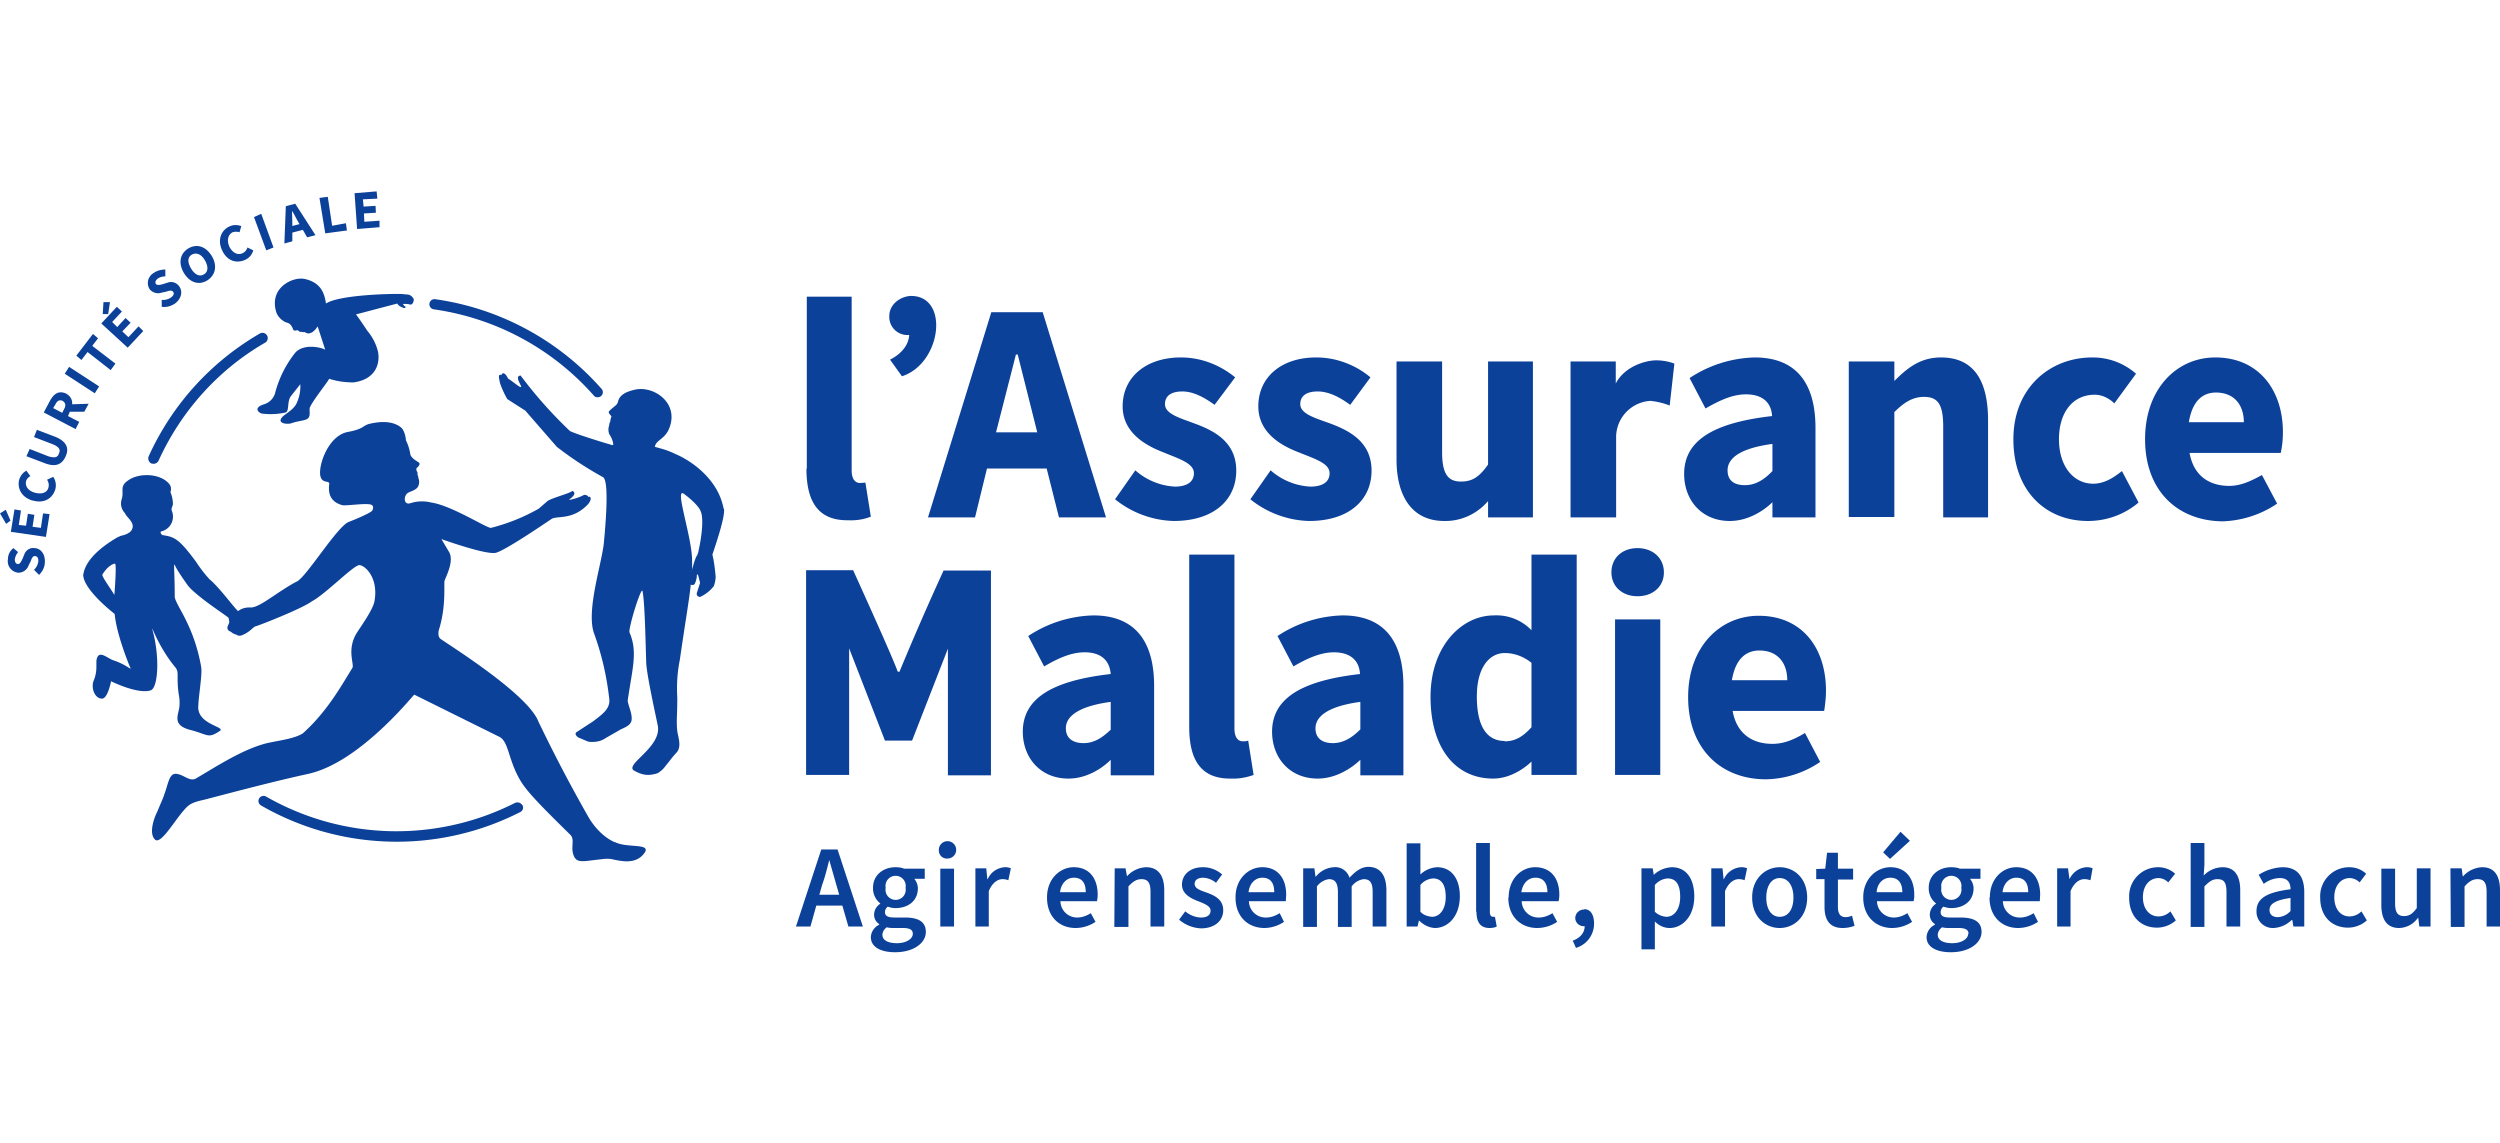 <svg xmlns="http://www.w3.org/2000/svg" fill="#0c419a" viewBox="0 0 691 316"><path d="M328.7 200.9v-47.6h12.5v48c0 2.8 1.2 3.6 2.3 3.6.5 0 1 0 1.5-.2l1.5 9.5c-2 .7-4.1 1.1-6.3 1-8.6.1-11.5-5.6-11.5-14.3zM248.6 185.7a815 815 0 0112.2-28h13.1v56.6H262v-35l-9.9 25.4h-7.5l-9.9-25.5v35h-11.9v-56.6h13s11.2 24.6 12.3 28zM351.6 202.3c0-9 7.6-14.1 24.3-16-.2-3.7-2.6-6-7.2-6-3.5 0-7.1 1.5-11.2 3.9l-4.4-8.4a34 34 0 0118-5.7c10.8 0 16.8 6.3 16.8 19.5v24.7H376V210s-5 5.2-11.8 5.2c-7.7 0-12.6-5.7-12.6-13zm24.4-.7V194c-8.9 1.2-12.4 4-12.4 7.3 0 2.8 1.9 4.1 4.8 4.1 3 0 5.4-1.6 7.6-3.8zM282.7 202.3c0-9 7.6-14.1 24.3-16-.3-3.7-2.6-6-7.2-6-3.6 0-7.1 1.5-11.2 3.9l-4.4-8.4a34 34 0 0118-5.7c10.8 0 16.8 6.3 16.8 19.5v24.7h-12V210s-4.8 5.2-11.7 5.2c-7.7 0-12.6-5.7-12.6-13zm24.3-.7V194c-8.9 1.2-12.4 4-12.4 7.3 0 2.8 2 4.1 4.9 4.1 3 0 5.3-1.6 7.6-3.8zM423.3 153.3v20.9a13.4 13.4 0 00-10.4-4.1c-8.9 0-17.5 8.5-17.5 22.5 0 14.1 6.8 22.6 17.3 22.6 5.8 0 10.2-4.3 10.6-4.7v3.7h12.5v-60.9zm-7.4 51.5c-4.8 0-7.7-3.8-7.7-12.3 0-8.2 3.6-12 7.7-12 2.7 0 5.3 1 7.4 2.7V201c-2.5 2.8-4.7 3.9-7.4 3.9zM445.4 158.2c0-4 3-6.7 7.2-6.7s7.3 2.7 7.3 6.7c0 3.9-3 6.6-7.3 6.6-4.2 0-7.2-2.7-7.2-6.6zm1 13h12.5v43h-12.5zM466.6 192.7c0-14 8.9-22.5 19.5-22.5 12 0 18.6 8.9 18.6 20.7 0 1.8-.2 3.7-.5 5.6h-25.3c1.1 6.2 5.3 9.1 11 9.1 3.2 0 6-1.2 9-3l4.2 8c-4.4 3-9.6 4.7-15 4.8-12.4 0-21.5-8.4-21.5-22.7zM494 188c0-4.8-2.7-8.2-7.7-8.2-4 0-6.7 2.7-7.6 8.2zM223 129.6V82h12.4v48c0 2.7 1.2 3.5 2.3 3.5l1.5-.1 1.5 9.4c-2 .8-4.1 1.1-6.3 1-8.6.1-11.5-5.6-11.5-14.3zM289.3 129.5l3.4 13.5h13l-17.5-56.7H274L256.5 143h13l3.3-13.5zm-14-10l5.5-21.5h.5l5.4 21.5zM308.2 138l5.6-8a18 18 0 0010.9 4.5c3.5 0 5.3-1.4 5.3-3.7 0-2.8-4.2-4-8.5-5.8-5.2-2-11.2-5.6-11.2-12.7 0-8 6.4-13.5 16.1-13.5 5.5 0 10.7 2 15 5.5l-5.7 7.6c-3-2.2-6-3.7-8.9-3.7-3.2 0-4.8 1.3-4.8 3.5 0 2.7 4 3.8 8.3 5.4 5.4 2 11.4 5.1 11.4 13s-6 13.9-17.3 13.9a27 27 0 01-16.2-6zM345.6 138l5.6-8a18 18 0 0011 4.5c3.5 0 5.3-1.4 5.3-3.7 0-2.8-4.2-4-8.6-5.8-5.2-2-11.1-5.6-11.1-12.7 0-8 6.3-13.5 16-13.5 5.5 0 10.8 2 15 5.5l-5.6 7.6c-3-2.2-6-3.7-9-3.7-3.2 0-4.8 1.3-4.8 3.5 0 2.7 4 3.8 8.4 5.4 5.3 2 11.3 5.1 11.3 13s-6 13.9-17.3 13.9a27 27 0 01-16.2-6zM434.1 99.9h12.5v6.1c2.4-4.7 8.2-6.4 11.2-6.4 1.7 0 3.4.3 5 .9l-1.3 11.6c-1.7-.7-3.5-1.1-5.3-1.3-5.2.3-9.3 4.5-9.5 9.7V143h-12.6zM511 99.9h12.6v5.4c3.5-3.5 7.1-6.5 12.9-6.5 9.2 0 13 6.6 13 17.4V143h-12.4v-25.2c0-6.2-1.6-8.1-5.3-8.1-3.1 0-5.5 1.5-8.2 4.2v29H511zM592.9 121.4c0-14 8.8-22.6 19.4-22.6 12 0 18.7 9 18.7 20.7 0 2-.2 3.8-.6 5.7h-25.2c1.1 6.2 5.3 9.1 11 9.1 3.1 0 5.9-1.3 9-3l4.2 7.9c-4.4 3-9.6 4.7-15 4.9-12.5-.1-21.5-8.4-21.5-22.7zm27.3-4.7c0-4.8-2.7-8.2-7.7-8.2-4 0-6.6 2.7-7.5 8.2zM465.5 131c0-9 7.6-14.1 24.3-16-.2-3.7-2.6-6-7.2-6-3.6 0-7 1.5-11.2 3.9l-4.4-8.4a34 34 0 0118-5.7c10.8 0 16.8 6.3 16.8 19.5V143h-11.9v-4.2s-4.9 5.2-11.8 5.2c-7.7 0-12.6-5.7-12.6-13zm24.4-.8v-7.5c-9 1.2-12.4 4-12.4 7.3 0 2.8 1.8 4.1 4.8 4.1s5.4-1.6 7.6-3.9zM251.9 81.8c-2.6 0-6.1 2-6.1 5.6a5 5 0 005.1 5.2h.4c-.2 3.7-3.6 6-5.3 6.8l3.3 4.6c10.9-3.5 13.2-22.1 2.6-22.2zM411.3 99.9v28.5c-2.4 3.4-4.3 4.7-7.5 4.7-3.5 0-5.2-2-5.2-8.1V99.9H386V127c0 10.2 4.3 17 13.2 17 4.7.1 9.1-2 12.1-5.5v4.5h12.4V99.9zM578.6 133.7c-5.5 0-9.5-4.8-9.5-12.3 0-7.4 3.8-12.3 9.9-12.3 2 0 4 1 5.4 2.4l6-8.2a18.1 18.1 0 00-12.1-4.5c-11.7 0-21.8 8.4-21.8 22.6 0 14.3 8.9 22.6 20.6 22.6 5.2 0 10.1-1.8 14-5.1l-4.6-8.7c-2.5 2-5 3.5-8 3.5zM227 234.8h4.5l7 21.3h-4l-3.3-11.4-2-7c-.6 2.4-1.2 4.8-2 7l-3.2 11.4H220zm-2.8 12.5h10v3h-10zM240.7 259a4 4 0 012.3-3.4v-.2a3 3 0 01-1.4-2.6c0-1.2.7-2.4 1.7-3v-.1a5.3 5.3 0 01-2-4.3c0-3.6 2.9-5.7 6.2-5.7.9 0 1.7.1 2.4.4h5.7v2.8h-2.9c.6.7 1 1.7 1 2.6 0 3.6-2.8 5.5-6.2 5.5a6 6 0 01-2.1-.4c-.5.3-.8 1-.8 1.5 0 1 .7 1.5 2.6 1.5h2.9c3.8 0 5.8 1.2 5.8 4 0 3-3.3 5.6-8.5 5.6-3.9 0-6.7-1.4-6.7-4.2zm11.6-.9c0-1.2-1-1.6-2.8-1.6h-2.2c-.8 0-1.5 0-2.2-.2-.7.5-1.2 1.3-1.2 2.1 0 1.5 1.6 2.3 4 2.3 2.6 0 4.4-1.2 4.4-2.6zm-2-12.7a2.8 2.8 0 10-5.5 0 2.8 2.8 0 105.5 0zM259.5 235.1a2.4 2.4 0 112.4 2.2 2.2 2.2 0 01-2.4-2.2zm.4 5h3.8v16h-3.8zM269.6 240h3l.3 3h.1c.8-1.9 2.6-3.1 4.6-3.3a4 4 0 011.8.3l-.7 3.3c-.5-.2-1-.3-1.6-.3-1.3 0-2.8.9-3.8 3.3v9.8h-3.7zM289.4 248c0-5.1 3.6-8.3 7.4-8.3 4.3 0 6.6 3.1 6.6 7.6a9 9 0 01-.2 1.8h-10.1a4.6 4.6 0 004.7 4.5c1.3 0 2.6-.5 3.7-1.2l1.3 2.4a10 10 0 01-5.5 1.7c-4.5 0-7.9-3.1-7.9-8.4zm10.7-1.4c0-2.5-1-4-3.3-4-1.8 0-3.5 1.4-3.8 4zM308.1 240h3l.4 2.2a7.5 7.5 0 015.3-2.5c3.4 0 5 2.4 5 6.4v10H318v-9.6c0-2.6-.8-3.5-2.5-3.5-1.4 0-2.4.7-3.6 2v11.2H308zM325.9 254.2l1.7-2.3c1.2 1 2.8 1.7 4.4 1.7 1.8 0 2.6-.8 2.6-1.9 0-1.3-1.7-1.9-3.4-2.6-2.1-.8-4.5-2-4.5-4.6 0-2.7 2.2-4.8 5.8-4.8 2 0 3.8.7 5.3 2l-1.7 2.3a6 6 0 00-3.5-1.4c-1.6 0-2.4.7-2.4 1.7 0 1.3 1.6 1.8 3.3 2.4 2.2.8 4.6 1.9 4.6 4.9 0 2.7-2.1 5-6.2 5a10 10 0 01-6-2.4zM341.5 248c0-5.1 3.6-8.3 7.4-8.3 4.3 0 6.6 3.1 6.6 7.6l-.1 1.8h-10.2a4.6 4.6 0 004.8 4.5c1.3 0 2.6-.5 3.7-1.2l1.2 2.4a10 10 0 01-5.4 1.7c-4.5 0-8-3.1-8-8.4zm10.7-1.4c0-2.5-1-4-3.3-4-1.8 0-3.5 1.4-3.8 4zM360.2 240h3.1l.3 2.3h.1c1.2-1.5 3-2.5 5-2.6 1.9-.2 3.7 1 4.3 2.9 1.6-1.7 3.2-3 5.2-3 3.4 0 5 2.5 5 6.5v10h-3.8v-9.6c0-2.6-.8-3.5-2.5-3.5a5 5 0 00-3.3 2v11.2h-3.8v-9.6c0-2.6-.8-3.6-2.5-3.6a5 5 0 00-3.3 2v11.2h-3.8zM392.2 254.4l-.4 1.7h-3v-23h3.8V241.7a7.3 7.3 0 014.6-2c4 0 6.3 3.2 6.3 8 0 5.6-3.3 8.8-6.9 8.8-1.7-.1-3.2-.9-4.4-2.1zm7.4-6.5c0-3.2-1.1-5.1-3.5-5.1a5 5 0 00-3.5 1.8v7.4c.8.9 2 1.3 3.2 1.4 2.1 0 3.8-2 3.8-5.5zM408 252v-19h3.8v19.2c0 .9.5 1.2.8 1.2h.6l.5 2.7c-.6.3-1.3.4-2 .4-2.6 0-3.6-1.7-3.6-4.5zM417 248c0-5.1 3.5-8.3 7.3-8.3 4.4 0 6.7 3.1 6.7 7.6a9 9 0 01-.2 1.8h-10.2a4.6 4.6 0 004.8 4.5c1.3 0 2.6-.5 3.7-1.2l1.3 2.4a10 10 0 01-5.5 1.7c-4.5 0-8-3.1-8-8.4zm10.7-1.4c0-2.5-1.1-4-3.3-4-1.9 0-3.5 1.4-3.9 4zM437.9 251.4a2.4 2.4 0 00-2.5 2.3 2.3 2.3 0 002.4 2.3h.2c0 1.7-1.1 3.2-3.3 4l.9 2a7 7 0 005-6.7c0-2.5-1-4-2.7-4zM453.7 240h3.1l.3 1.8c1.4-1.3 3.1-2 5-2.1 4 0 6.2 3.2 6.2 8.1 0 5.5-3.3 8.7-6.8 8.7-1.6 0-3-.7-4.1-1.8v7.7h-3.7zm10.7 7.9c0-3.2-1-5.1-3.5-5.1-1.4.1-2.6.8-3.5 1.8v7.4a5 5 0 003.2 1.4c2.1 0 3.8-2 3.8-5.5zM473 240h3.1l.3 3h.1c.8-1.9 2.6-3.1 4.6-3.3a4 4 0 011.8.3l-.7 3.3c-.5-.2-1-.3-1.6-.3-1.3 0-2.8.9-3.8 3.3v9.8H473zM484.3 248c0-5.2 3.7-8.3 7.6-8.3 4 0 7.6 3 7.6 8.4 0 5.3-3.6 8.4-7.6 8.4-4 0-7.6-3.1-7.6-8.4zm11.4 0c0-3.1-1.4-5.3-3.8-5.3-2.3 0-3.7 2.2-3.7 5.4s1.4 5.3 3.7 5.3c2.4 0 3.8-2.1 3.8-5.3zM504.3 250.7V243H502v-2.8l2.5-.1.5-4.4h3v4.4h4.2v3H508v7.6c0 1.9.7 2.8 2.2 2.8a5 5 0 001.7-.4l.7 2.8c-1.1.4-2.2.6-3.3.6-3.7 0-5-2.4-5-5.8zM515 248c0-5.1 3.7-8.3 7.5-8.3 4.3 0 6.6 3.1 6.6 7.6 0 .6 0 1.2-.2 1.8h-10.1a4.6 4.6 0 004.7 4.5c1.3 0 2.6-.5 3.7-1.2l1.3 2.4a10 10 0 01-5.5 1.7c-4.4 0-8-3.1-8-8.4zm10.8-1.4c0-2.5-1.1-4-3.3-4-1.9 0-3.6 1.4-3.8 4zm-5.3-11l4.8-5.7 2.6 2.5-5.5 5zM532.5 259a4 4 0 012.3-3.4v-.2a3 3 0 01-1.4-2.6c0-1.2.7-2.4 1.7-3v-.1a5.3 5.3 0 01-2-4.3c0-3.6 2.9-5.7 6.2-5.7.8 0 1.7.1 2.4.4h5.7v2.8h-2.9c.6.7 1 1.7 1 2.6 0 3.6-2.8 5.5-6.2 5.5a6 6 0 01-2.1-.4c-.5.3-.8 1-.8 1.5 0 1 .6 1.5 2.6 1.5h2.8c3.9 0 5.9 1.2 5.9 4 0 3-3.3 5.6-8.5 5.6-3.9 0-6.7-1.4-6.7-4.2zm11.6-.9c0-1.2-1-1.6-2.8-1.6H539c-.8 0-1.5 0-2.2-.2-.7.5-1.2 1.3-1.2 2.1 0 1.5 1.6 2.3 4 2.3 2.6 0 4.4-1.2 4.4-2.6zm-2-12.7a2.8 2.8 0 10-5.5 0 2.8 2.8 0 105.5 0zM550 248c0-5.1 3.5-8.3 7.3-8.3 4.3 0 6.6 3.1 6.6 7.6l-.1 1.8h-10.2a4.6 4.6 0 004.8 4.5c1.3 0 2.6-.5 3.7-1.2l1.2 2.4a10 10 0 01-5.5 1.7c-4.4 0-7.9-3.1-7.9-8.4zm10.6-1.4c0-2.5-1-4-3.3-4-1.8 0-3.5 1.4-3.8 4zM568.6 240h3l.4 3c.9-1.9 2.6-3.1 4.6-3.3a4 4 0 011.8.3l-.6 3.3c-.6-.2-1.1-.3-1.7-.3-1.3 0-2.8.9-3.8 3.3v9.8h-3.7zM588.5 248a8 8 0 018-8.3c1.7 0 3.4.6 4.7 1.8l-1.9 2.4a3.9 3.9 0 00-2.6-1.2c-2.6 0-4.4 2.1-4.4 5.3 0 3.2 1.8 5.3 4.3 5.3 1.2 0 2.4-.5 3.3-1.4l1.5 2.5a7.9 7.9 0 01-5.2 2c-4.4 0-7.7-3-7.7-8.3zM605.5 233h3.8v6l-.2 3a7.4 7.4 0 015.2-2.3c3.4 0 4.9 2.4 4.9 6.4v10h-3.8v-9.5c0-2.7-.7-3.6-2.5-3.6-1.4 0-2.3.7-3.6 2v11.2h-3.8zM623.7 251.8c0-3.5 2.9-5.2 9.4-6 0-1.7-.7-3.1-2.9-3.1-1.6 0-3.2.6-4.5 1.6l-1.4-2.5c2-1.3 4.3-2 6.6-2.1 4 0 6 2.4 6 6.9v9.5h-3l-.3-1.8h-.2a7.7 7.7 0 01-5 2.2 4.5 4.5 0 01-4.7-4.7zm9.4 0v-3.6c-4.3.6-5.8 1.7-5.8 3.3 0 1.4 1 2 2.3 2a5 5 0 003.5-1.7zM641.3 248a8 8 0 018-8.3c1.8 0 3.4.6 4.7 1.8l-1.8 2.4a4 4 0 00-2.7-1.2c-2.5 0-4.3 2.1-4.3 5.3 0 3.2 1.7 5.3 4.2 5.3 1.2 0 2.4-.5 3.3-1.4l1.5 2.5a7.9 7.9 0 01-5.2 2c-4.4 0-7.7-3-7.7-8.3zM658.2 250.1v-10h3.8v9.5c0 2.6.7 3.6 2.5 3.6 1.4 0 2.3-.6 3.5-2.2v-11h3.8v16.1h-3.1l-.3-2.4h-.1a6.5 6.5 0 01-5.2 2.8c-3.4 0-4.9-2.4-4.9-6.4zM677.3 240h3.1l.3 2.2h.1a7.5 7.5 0 015.3-2.5c3.4 0 4.9 2.4 4.9 6.4v10h-3.7v-9.6c0-2.6-.8-3.5-2.5-3.5-1.4 0-2.4.7-3.6 2v11.2h-3.8zM10.8 158.9l-1.4-1.4a4 4 0 001.2-2.4c0-.9-.3-1.4-1-1.4-.5 0-.8.5-1.1 1.4l-.6 1.2a3 3 0 01-2.8 2 3.2 3.2 0 01-2.9-3.8c0-1.2.6-2.3 1.5-3l1.3 1.1c-.5.6-.8 1.3-.9 2 0 .8.3 1.3.9 1.3.5 0 .8-.6 1.2-1.4l.5-1.2c.4-1.2 1.6-2 2.8-1.8 1.6 0 3 1.5 2.9 3.8 0 1.4-.6 2.6-1.6 3.6zM1.7 144.8L0 141.9l1.6-1 1.3 3zM3 147l1-6.2 1.8.3-.6 4 2 .2.5-3.3 1.8.3-.5 3.3 2.3.3.6-4 1.8.2-1 6.3zM9.2 138.4c-3.2-.8-4.5-3.4-3.9-5.8.3-1 1-2 2-2.5l1.1 1.5c-.6.3-1 .8-1.2 1.4-.3 1.4.6 2.7 2.5 3.2 2 .5 3.4-.1 3.7-1.5.2-.8 0-1.5-.4-2.1l1.7-.8c.7 1 .9 2.2.6 3.4-.7 2.4-2.9 4-6 3.2zM12.3 128l-5-1.9.9-2 5.1 2c1.9.6 2.7.3 3-.8.5-1 0-1.8-1.7-2.5l-5.2-2 .8-2 5 1.9c3 1.2 4 3 3 5.3-1 2.4-2.8 3.2-5.9 2zM12.1 114l1.7-3.2c1-1.8 2.3-3 4.5-2 2 1.2 2 3.1 1 5l-.5 1.2 3.1 1.6-1 2zm5.6-.9c.6-1 .4-1.8-.4-2.3-.9-.4-1.5 0-2 1l-.6 1 2.5 1.3zm1 .7l-.6-2 6.4-.2-1.2 2.2zM17.9 103.3l1.2-1.9 8.3 5.4-1.2 1.9zM27.1 93.5l-1.6 2.1 6.4 4.9-1.3 1.8-6.4-5-1.7 2.2-1.4-1.2 4.6-6zM28 89.4l4.3-4.6 1.4 1.3L31 89l1.4 1.4 2.3-2.5 1.4 1.3-2.3 2.4 1.7 1.6 2.8-3 1.3 1.3-4.3 4.6zm.4-2.6l.2-3.3h1.8l-.5 3.3zM44.7 84.9v-2a4 4 0 002.6-.7c.8-.6.9-1.2.5-1.6-.3-.4-1-.3-1.8 0l-1.4.3c-1.1.4-2.4 0-3.2-.9a3.2 3.2 0 011-4.5c1-.7 2.1-1 3.3-1v1.9c-.8 0-1.5.2-2.1.6-.6.5-.8 1-.5 1.5.4.4 1 .3 2 0l1.3-.4c1.1-.4 2.4 0 3.1 1 1 1.3.8 3.2-1 4.7-1.1.8-2.5 1.2-3.8 1zM50.8 75.4c-1.6-2.8-1-5.3 1.2-6.7 2.3-1.4 4.8-.7 6.5 2 1.7 2.8 1 5.4-1.2 6.8-2.3 1.4-4.8.7-6.5-2.1zm5.8-3.5c-1-1.7-2.4-2.2-3.6-1.5-1.2.7-1.2 2.1-.2 3.8 1 1.7 2.4 2.4 3.6 1.6 1.2-.7 1.2-2.2.2-3.9zM61.4 69.2c-1.4-3-.2-5.6 2-6.6 1-.5 2.2-.5 3.3-.1l-.5 1.7c-.6-.2-1.3-.2-1.9 0-1.2.6-1.7 2.1-.9 4 .9 1.7 2.3 2.4 3.6 1.8.7-.3 1.2-.9 1.4-1.6l1.6.8a4 4 0 01-2.2 2.6c-2.4 1.1-5 .4-6.4-2.6zM70.2 60l2-.9 3.4 9.3-2 .8zM79 57l2.6-.7 5.6 8.7-2.3.6-2.6-4.5c-.5-.8-1-2-1.6-2.8l.1 3.2v5.2l-2.2.6zm.5 5.8l4.6-1.2.5 1.7-4.6 1.2zM88.3 54.7l2.3-.3 1.2 8 3.8-.7.3 2-6 .8zM98 53.4l6.1-.5.2 2-4 .2.2 2 3.3-.2.1 1.9-3.3.2.1 2.3 4.2-.3v1.8l-6.2.5zM114.2 82.4c-.4-.6-1-1-1.7-1l-1.1-.1c-.8-.2-17.4 0-21.3 2.6-.4-2.7-1.3-5.8-5.9-6.8-3.2-.7-10 2.4-7.8 9.3.4 1.1 1.3 2 2.4 2.6.6.3 1.5.1 2.2 2 .2.5.6.4 1 .3.3-.1.3 0 .7.3.2.1.4.2.6.1l.4.1h.6c1.4 1.1 2.9-.6 3.5-1.6l2.1 6.5c-.5-.5-5.8-2-8.3.8a30 30 0 00-5.6 11.3 4.6 4.6 0 01-3.2 3c-2.9 1-1.2 2.3-.5 2.5 2.2.3 4.5.2 6.7-.3 1-.5.3-3 1.4-4.5l2.6-3.3c.1 1.7-.2 3.4-.9 5-.8 2.1-3.4 3.2-4.2 4.2-1.4 1.8 1.8 1.9 2.6 1.6 2-.7 3.6-.7 4.4-1.2 1.2-.7.4-2.5.8-3.3 1-2.1 4.7-6.7 5.1-7.5l.2-.3c2.2.7 4.4 1 6.7 1 6-.8 7.4-5 6.8-8.4a14 14 0 00-3-5.9 93.2 93.2 0 00-3.1-4.5l11.4-3c.4.7 1.2 1 1.5 1.1.6.4 1-.1.7-.3-.3-.1-.5-.4-.6-.7.7 0 1.4 0 2.1.2.7 0 1.1-1.5.7-1.8z"/><path fill-rule="evenodd" d="M200 140.6c-1.5-8.3-9.2-13.4-13.3-15.1-1.4-.7-2.8-1.2-4.3-1.6l-1.4-.4c.3-1.8 2.4-2 3.7-4.5 3.5-7.3-3.8-12.5-9.2-11.3-2.6.6-4.3 1.5-4.7 3.4-.3 1-1 1.1-2.4 2.5-.5.5.5 1.2.6 1.5l-.3 1v.4c-.2.3-.3.6-.3 1-.3.8-.3 1.7 0 2.5.6.9 1 1.8 1.1 2.8 0 .2 0 .4-1 0-.2 0-10-3-11-3.7a120.6 120.6 0 01-13.6-15.3c-2.3.2 1.7 4.3-.6 2.9L141 105c-.5-.3-.4-.2-.7-.6a3 3 0 00-.7-1c-.3-.2-.4-.3-.6-.2-.2 0-.3.3-.4.4h-.4c-.6.1-.1 1.6 0 2.3a27 27 0 002 4.4l5 3.2 8.7 10a95.3 95.3 0 0012.8 8.4c.6.4 1.7 2.6.2 18.2-.6 5.8-4.8 18.3-2.8 24.7 2.2 6 3.6 12.1 4.3 18.4.3 2.6-1.7 4.1-4.5 6.2l-4.6 3c-.5.4 0 1.2.7 1.5l2.6 1.1c1.7.2 3.4 0 4.8-1l3.5-2c1.2-.8 3-1.1 3.6-2.6.5-1.9-1-4.6-1-5.8 1.3-9 2.8-13.4.5-18.8-.4-1.1 3.3-13 3.6-11.4.6 3.1.8 12.5 1 19.4 0 3 2.4 13.8 3.2 17.7 1.2 5.9-8.9 10.6-6.7 12.4 1 .6 2 1 3 1.2 1.3.2 2.5 0 3.7-.4.8-.5 1.5-1.1 2-1.8 2.2-2.7 1.5-2 3.2-3.9 1.5-1.6.4-4.4.2-5.9-.3-3 0-3.8 0-9.3-.2-3.5 0-7 .7-10.4 1.5-10.4 2.5-16 3-20.5v-.3s.8.3 1.1-.2c.4-.8.6-1.6.6-2.4.1-.6.4.1.4.1l.5 2-.8 2.5c-.5 1.2.6 1.4.8 1.4 1.5-.7 2.8-1.7 3.8-3 .3-.8.5-1.8.5-2.7-.2-2-.4-4-.9-6 1-3 3.6-10.6 3.2-12.7zm-7 12c-.4 1.6-.5.1-1.9 5.6l.2-.7V155c0-6.8-5.3-21.3-2-18.3 0 0 3.7 2.7 4.4 4.7.7 1.6.5 5.9-.7 11.2z"/><path d="M65.9 169c-1.2-1-5.3-6.7-8-8.9a36.4 36.4 0 01-3.7-4.8c-4.8-6.5-6-6.9-9.3-7.4-.7-.5-.5-1-.4-1a4.2 4.2 0 003-5.7c-.3-.8.3-1.2.3-2a9 9 0 00-.7-3.2c.3-.7.2-1.6-.3-2.2-2.4-3-8.4-3.2-11.4-1-2.5 1.7-1 2.9-1.8 5.3-.4 1.4 0 2.8 1 3.8.1.8 2.6 2.4 2 4.1-.4 1.7-3.3 2.1-3.2 2.1l-.9.4c-4.5 2.6-9 6.3-9.5 10.5.2 3.3 5.4 8.1 8.7 10.7.5 5.7 4.1 14.4 4.3 14.8.5 1-1-.8-4.7-2-1.7-.6-4-3-4.6-.2-.2 1.2.3 3.2-.8 5.8-.8 1.9.2 5 2.3 5 1.6 0 2.5-4.8 2.5-4.8s7.4 3.7 11 2.5c2-.8 2.5-9.1.5-16.5-.7-2.6 1.3 4.2 6.3 10.2 1.1 1.4.2 2.4.9 7.4.2 1 .3 2.1.2 3.2-.1 2.3-2.3 5.2 2.8 6.6 5.2 1.3 5 2.6 8.4.3 1.4-1-4.6-1.6-5.8-5.2l-.2-.8c-.1-2.8 1.2-9.4.8-11.7-2-11.3-6.7-16.5-7.3-19.2 0-7.8-.5-10.3.2-8.5 1 1.8 2.2 3.5 3.4 5.2a15 15 0 002 2c3.4 3 8.6 6.3 9.3 7 0 0 .4 3.6 1.8 3.3 1.5-.3 7.6-3 7.5-3.7-.4-1.3-6.4-1.3-6.6-1.4zm-34.2-4.4c-1-1.8-3.6-5.2-3.4-5.8 1.5-2.4 3-3 3.5-3 .5.2-.2 8.8-.2 8.8z"/><path d="M170 232.8c-.3-.1-4-1.5-7.2-6.7a420.2 420.2 0 01-14-26.7c-3-7.8-26.1-22-27-22.8-.8-.5-.7-2-.4-2.8 2-6.6 1.2-12.5 1.5-13.4 1-2.3 2.4-5.5 1.3-7.7L122 149s12.2 4.4 15 3.8c2.5-.5 14.9-9 15.5-9.4 1.7-.9 5.8.4 10-4 1.5-1.8.4-2.4.1-2 .1-.2-.7-.9-1.4-.5-1 .6-4.4 1.6-3.8 1.1 2.5-1.8.8-2.3.8-2.3-1 .8-6 2-7 2.9l-2.3 2a52.8 52.8 0 01-13.2 5.3c-1 .2-10.9-6.2-16.5-7-2-.5-4-.4-5.8.2-2 .6-1.9-2.4-.4-3 .8-.4 2.1-.7 2.6-1.7a3 3 0 000-2.4c0-.3 0-.5-.2-.7v-.5c0-.4-.2-.5-.3-.8v-.6c1.3-1 .8-1.5.6-1.6-.2-.2-2.1-1.1-2.3-2.3-.2-1.3-.6-2.6-1.2-3.8 0-.4-.3-2.6-1.3-3.5-1.2-1-3.7-2.3-9-1-1.8.6-1.5 1.4-5.8 2.2-5.2 1-8 8.7-7.6 11.9.4 2.6 2.6 1.3 2.5 2.5-.2 1.7-.3 4.7 3.5 5.8.8.3 5.8-.5 7.7-.2 0 0 1.5.1.7 1.7-.4.7-5.3 2.7-6.6 3.2-3.2 1.4-11.6 15.1-14.2 16.4-1.4.7-2.8 1.6-4.2 2.5-3.4 2.2-6.8 4.8-8.6 4.7-2.5-.1-4.5 1-6.2 4.8-.5 1-.2 1.6.7 1.9.4.4 1 .7 1.5.8.8.6 1.6.2 2.2-.1 2-1 2.4-2 3.2-2.2 1.9-.6 13-5 15.5-6.9 3.8-2 11.4-9.9 13.1-10 1.5 0 5.4 3.4 4.2 10-.4 2.2-3.3 6.3-4.8 8.6-3 4.7-.7 8.8-1.3 9.8-3.2 5.2-7.1 12.2-13.7 18.1-2.6 1.7-8 2.1-11 3-6.5 1.9-13.6 6.6-18.6 9.5-1.7.9-3.3-1.1-5.3-1.3-2.1-.3-2.3 2.9-3.4 5.7-.3 1-.5 1.3-2 4.9-.7 1.3-2.3 5.6-.7 7.4 1.5 2 5.2-4.6 8-7.8 1.4-1.7 2.3-2.3 5.5-3 2.1-.5 18.3-4.9 29-7.2l.8-.2c14-3.6 28.3-21.7 28.5-21.7l23.6 11.7c2.4 1.3 2.4 5.9 5.2 11.1 1.7 3.2 4.2 6 14.3 15.9 1.3 1.2.2 3.3.8 5.3.6 2 1.6 2.1 3.5 2l5.1-.6c2.3-.1 1.7.1 4.3.5 1.3.2 4.2.6 6.2-1.4 3.7-3.8-4-1.9-7.4-3.7z"/><path d="M144.4 222.6c-.4-.7-1.2-1-2-.7a72.5 72.5 0 01-68.8-1.7 1.4 1.4 0 00-1.5 2.4c22 12.7 49 13.4 71.6 1.9a1.4 1.4 0 00.7-2zM42.4 128.2l-.6-.1c-.7-.4-1-1.2-.7-2a75 75 0 0130.7-33.9 1.4 1.4 0 011.5 2.5c-13 7.5-23.3 19-29.5 32.7-.3.5-.8.8-1.4.8zM165.1 109.8c-.4 0-.8-.2-1-.5a72.5 72.5 0 00-44.2-23.8 1.4 1.4 0 01.4-2.8 75.3 75.3 0 0145.9 24.7 1.4 1.4 0 01-1.1 2.4z"/></svg>